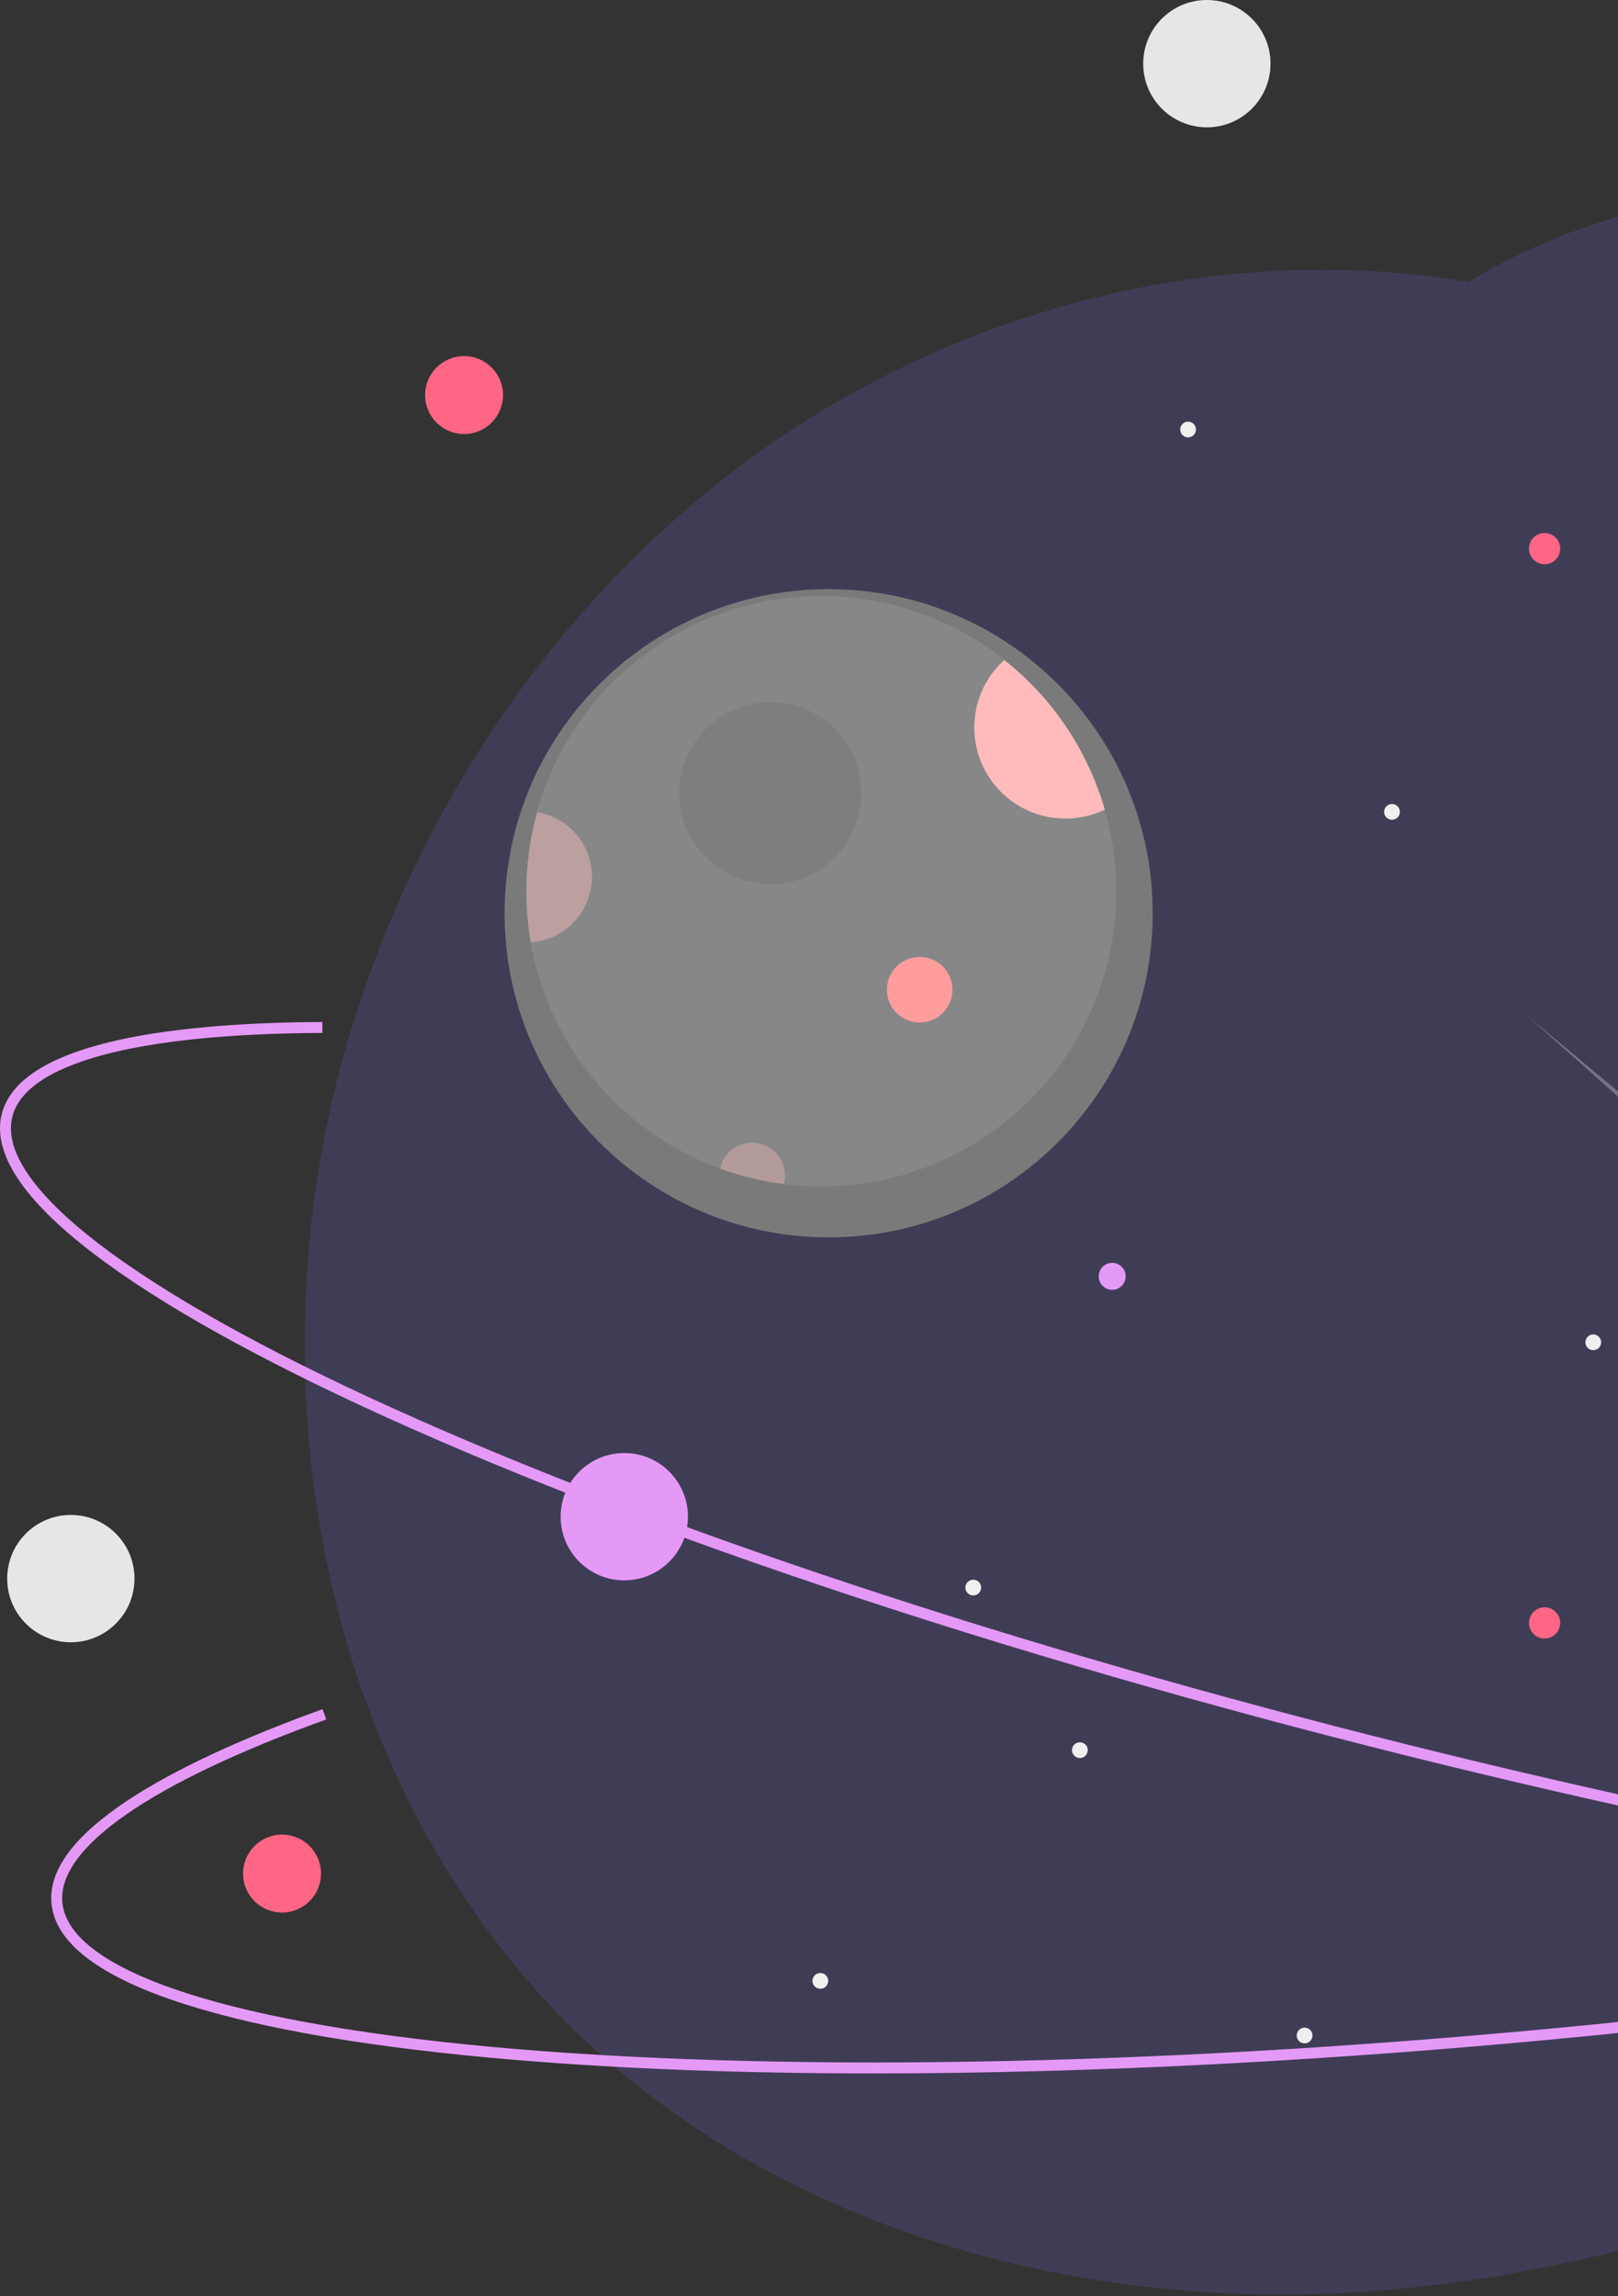 <svg width="623" height="884" viewBox="0 0 623 884" fill="none" xmlns="http://www.w3.org/2000/svg">
<rect x="0" y="0" width="623" height="884" fill="#333333" stroke="none"/>
<g clip-path="url(#clip0_35_2)">
<path d="M1070.27 473.291C1065.04 533.688 1038.71 592.052 1001.15 640.322C999.578 642.341 997.989 644.341 996.382 646.322C992.765 650.78 989.054 655.155 985.25 659.445C980.596 664.73 975.806 669.894 970.88 674.936C966.87 679.086 962.767 683.147 958.571 687.119C955.332 690.218 952.056 693.255 948.743 696.232C908.885 732.249 863.097 761.971 815.92 787.963C723.853 838.672 622.939 877.086 517.974 882.68C413.023 888.26 303.459 858.202 226.491 786.617C122.759 690.148 93.809 529.244 135.924 393.996C163.935 304.018 221.107 222.62 298.917 169.457C376.053 116.757 473.364 93.036 565.459 108.541C638.978 63.861 735.223 63.005 815.149 96.078C857.797 113.729 896.071 139.974 929.648 171.686C945.025 186.24 959.413 201.803 972.717 218.273C974.076 219.942 975.422 221.624 976.754 223.321C982.334 230.372 987.732 237.569 992.947 244.911C1000.43 255.44 1007.54 266.202 1014.27 277.198C1016.12 280.227 1017.96 283.269 1019.75 286.339C1020.96 288.4 1022.18 290.475 1023.37 292.564C1023.4 292.607 1023.42 292.654 1023.43 292.704C1042.09 325.524 1057.34 360.545 1065.29 397.151C1066.69 403.628 1067.87 410.133 1068.78 416.694V416.708C1069.58 422.274 1070.18 427.868 1070.59 433.49C1071.55 446.744 1071.44 460.054 1070.27 473.291Z" fill="#3F3D56"/>
<path opacity="0.3" d="M796.379 564.597L588.241 391.204L790.444 571.542C790.835 572.201 791.378 572.758 792.028 573.166C792.678 573.574 793.415 573.82 794.18 573.886C794.944 573.952 795.713 573.834 796.422 573.543C797.132 573.253 797.762 572.797 798.261 572.213C798.759 571.63 799.111 570.937 799.288 570.19C799.465 569.444 799.461 568.666 799.277 567.922C799.093 567.177 798.734 566.487 798.23 565.909C797.726 565.33 797.092 564.881 796.379 564.597Z" fill="#F0F0F0"/>
<path d="M319.063 476.362C387.974 476.362 443.838 420.498 443.838 351.587C443.838 282.675 387.974 226.811 319.063 226.811C250.151 226.811 194.288 282.675 194.288 351.587C194.288 420.498 250.151 476.362 319.063 476.362Z" fill="#7A7A7A"/>
<path d="M429.818 343.175C429.82 358.088 426.883 372.855 421.177 386.633C415.47 400.412 407.105 412.931 396.56 423.476C386.015 434.021 373.496 442.386 359.718 448.092C345.939 453.799 331.172 456.735 316.259 456.734C302.967 456.727 289.778 454.402 277.284 449.865C257.749 442.748 240.542 430.408 227.534 414.189C214.526 397.971 206.217 378.494 203.512 357.88C200.806 337.266 203.808 316.305 212.19 297.279C220.572 278.253 234.013 261.891 251.05 249.974C268.087 238.058 288.067 231.044 308.814 229.696C329.561 228.348 350.28 232.717 368.715 242.328C387.151 251.94 402.597 266.425 413.37 284.206C424.144 301.988 429.833 322.384 429.818 343.175Z" fill="#878787"/>
<path d="M296.631 340.371C315.989 340.371 331.681 324.679 331.681 305.322C331.681 285.964 315.989 270.272 296.631 270.272C277.274 270.272 261.582 285.964 261.582 305.322C261.582 324.679 277.274 340.371 296.631 340.371Z" fill="#7E7E7E"/>
<path d="M425.388 311.672C417.792 315.327 409.133 316.122 400.999 313.911C392.864 311.7 385.799 306.631 381.098 299.634C376.397 292.637 374.375 284.18 375.403 275.814C376.431 267.447 380.439 259.731 386.694 254.08C405.281 268.774 418.81 288.91 425.388 311.672Z" fill="#FFBBBB"/>
<path d="M354.112 393.646C361.081 393.646 366.73 387.996 366.73 381.028C366.73 374.059 361.081 368.41 354.112 368.41C347.144 368.41 341.494 374.059 341.494 381.028C341.494 387.996 347.144 393.646 354.112 393.646Z" fill="#FF9D9D"/>
<path d="M302.239 452.528C302.238 453.636 302.092 454.739 301.805 455.809C293.433 454.762 285.206 452.767 277.284 449.865C277.942 446.82 279.703 444.127 282.227 442.302C284.752 440.478 287.862 439.651 290.959 439.982C294.056 440.312 296.921 441.777 299.004 444.093C301.086 446.409 302.239 449.414 302.239 452.528Z" fill="#B49B9B"/>
<path d="M227.935 337.567C227.934 343.968 225.501 350.13 221.128 354.805C216.755 359.48 210.769 362.319 204.382 362.746C201.491 346.081 202.334 328.982 206.849 312.682C212.74 313.664 218.092 316.704 221.953 321.26C225.814 325.817 227.933 331.595 227.935 337.567Z" fill="#BCA0A0"/>
<path d="M315.867 765.631C317.541 765.631 318.899 764.273 318.899 762.598C318.899 760.924 317.541 759.566 315.867 759.566C314.192 759.566 312.834 760.924 312.834 762.598C312.834 764.273 314.192 765.631 315.867 765.631Z" fill="#F0F0F0"/>
<path d="M428.24 496.557C431.107 496.557 433.431 494.233 433.431 491.366C433.431 488.499 431.107 486.175 428.24 486.175C425.374 486.175 423.05 488.499 423.05 491.366C423.05 494.233 425.374 496.557 428.24 496.557Z" fill="#E599F7"/>
<path d="M240.377 608.407C253.913 608.407 264.887 597.433 264.887 583.896C264.887 570.359 253.913 559.385 240.377 559.385C226.84 559.385 215.866 570.359 215.866 583.896C215.866 597.433 226.84 608.407 240.377 608.407Z" fill="#E599F7"/>
<path d="M374.749 614.218C376.424 614.218 377.782 612.861 377.782 611.186C377.782 609.511 376.424 608.153 374.749 608.153C373.074 608.153 371.717 609.511 371.717 611.186C371.717 612.861 373.074 614.218 374.749 614.218Z" fill="#F0F0F0"/>
<path d="M502.328 786.66C504.003 786.66 505.361 785.303 505.361 783.628C505.361 781.953 504.003 780.595 502.328 780.595C500.654 780.595 499.296 781.953 499.296 783.628C499.296 785.303 500.654 786.66 502.328 786.66Z" fill="#F0F0F0"/>
<path d="M457.465 168.393C459.14 168.393 460.498 167.035 460.498 165.36C460.498 163.685 459.14 162.327 457.465 162.327C455.791 162.327 454.433 163.685 454.433 165.36C454.433 167.035 455.791 168.393 457.465 168.393Z" fill="#F0F0F0"/>
<path d="M535.976 315.599C537.65 315.599 539.008 314.242 539.008 312.567C539.008 310.892 537.65 309.534 535.976 309.534C534.301 309.534 532.943 310.892 532.943 312.567C532.943 314.242 534.301 315.599 535.976 315.599Z" fill="#F0F0F0"/>
<path d="M415.798 676.81C417.473 676.81 418.83 675.452 418.83 673.777C418.83 672.103 417.473 670.745 415.798 670.745C414.123 670.745 412.765 672.103 412.765 673.777C412.765 675.452 414.123 676.81 415.798 676.81Z" fill="#F0F0F0"/>
<path d="M613.475 519.79C615.15 519.79 616.508 518.432 616.508 516.757C616.508 515.082 615.15 513.724 613.475 513.724C611.8 513.724 610.443 515.082 610.443 516.757C610.443 518.432 611.8 519.79 613.475 519.79Z" fill="#F0F0F0"/>
<path d="M594.732 217.226C598.053 217.226 600.745 214.534 600.745 211.213C600.745 207.892 598.053 205.2 594.732 205.2C591.411 205.2 588.719 207.892 588.719 211.213C588.719 214.534 591.411 217.226 594.732 217.226Z" fill="#FF6584"/>
<path d="M594.732 630.807C598.053 630.807 600.745 628.115 600.745 624.794C600.745 621.473 598.053 618.781 594.732 618.781C591.411 618.781 588.719 621.473 588.719 624.794C588.719 628.115 591.411 630.807 594.732 630.807Z" fill="#FF6584"/>
<path d="M1007.53 747.152C989.423 747.152 969.582 746.468 948.003 745.1C836.387 738.012 691.81 713.37 540.905 675.714C390.001 638.058 250.796 591.884 148.935 545.703C99.316 523.206 61.233 501.911 35.747 482.408C8.763 461.761 -3.04 443.764 0.664 428.919C7.881 399.998 71.787 393.67 124.127 393.455L124.145 397.661C52.269 397.956 9.865 409.419 4.745 429.937C-1.776 456.07 51.412 496.868 150.672 541.872C252.309 587.952 391.257 634.037 541.924 671.634C692.59 709.229 836.9 733.83 948.27 740.902C1057.03 747.811 1123.16 736.784 1129.68 710.651C1135.09 688.953 1099.4 656.99 1029.17 620.647L1031.1 616.912C1082.13 643.319 1141.36 681.194 1133.76 711.669C1130.05 726.514 1111.18 736.855 1077.66 742.404C1058.55 745.567 1035.08 747.152 1007.53 747.152Z" fill="#E599F7"/>
<path d="M336.562 798.219C286.653 798.22 240.255 796.507 198.717 793.052C144.424 788.534 101.401 781.271 70.843 771.466C38.491 761.084 21.327 748.1 19.828 732.873C16.908 703.209 74.973 675.778 124.198 657.989L125.628 661.946C58.029 686.373 21.942 711.416 24.014 732.462C26.652 759.266 90.456 779.822 199.066 788.86C310.277 798.113 456.632 794.834 611.171 779.621C765.71 764.411 909.896 739.095 1017.17 708.337C1121.93 678.298 1180.5 645.697 1177.87 618.893C1175.68 596.638 1131.32 578.526 1052.96 567.891L1053.53 563.723C1110.46 571.45 1178.98 587.223 1182.05 618.481C1183.55 633.708 1169.25 649.789 1139.54 666.279C1111.48 681.854 1070.7 697.365 1018.33 712.38C910.818 743.207 766.367 768.572 611.583 783.808C514.483 793.364 420.571 798.219 336.562 798.219Z" fill="#E599F7"/>
<path d="M464.691 49.021C478.228 49.021 489.202 38.047 489.202 24.511C489.202 10.974 478.228 0 464.691 0C451.155 0 440.181 10.974 440.181 24.511C440.181 38.047 451.155 49.021 464.691 49.021Z" fill="#E6E6E6"/>
<path d="M27.277 632.24C40.814 632.24 51.788 621.266 51.788 607.729C51.788 594.193 40.814 583.219 27.277 583.219C13.741 583.219 2.767 594.193 2.767 607.729C2.767 621.266 13.741 632.24 27.277 632.24Z" fill="#E6E6E6"/>
<path d="M178.69 167.094C186.977 167.094 193.694 160.376 193.694 152.09C193.694 143.803 186.977 137.085 178.69 137.085C170.403 137.085 163.686 143.803 163.686 152.09C163.686 160.376 170.403 167.094 178.69 167.094Z" fill="#FF6584"/>
<path d="M108.592 736.293C116.878 736.293 123.596 729.575 123.596 721.289C123.596 713.002 116.878 706.284 108.592 706.284C100.305 706.284 93.587 713.002 93.587 721.289C93.587 729.575 100.305 736.293 108.592 736.293Z" fill="#FF6584"/>
</g>
<defs>
<clipPath id="clip0_35_2">
<rect width="1200" height="883.333" fill="white"/>
</clipPath>
</defs>
</svg>
